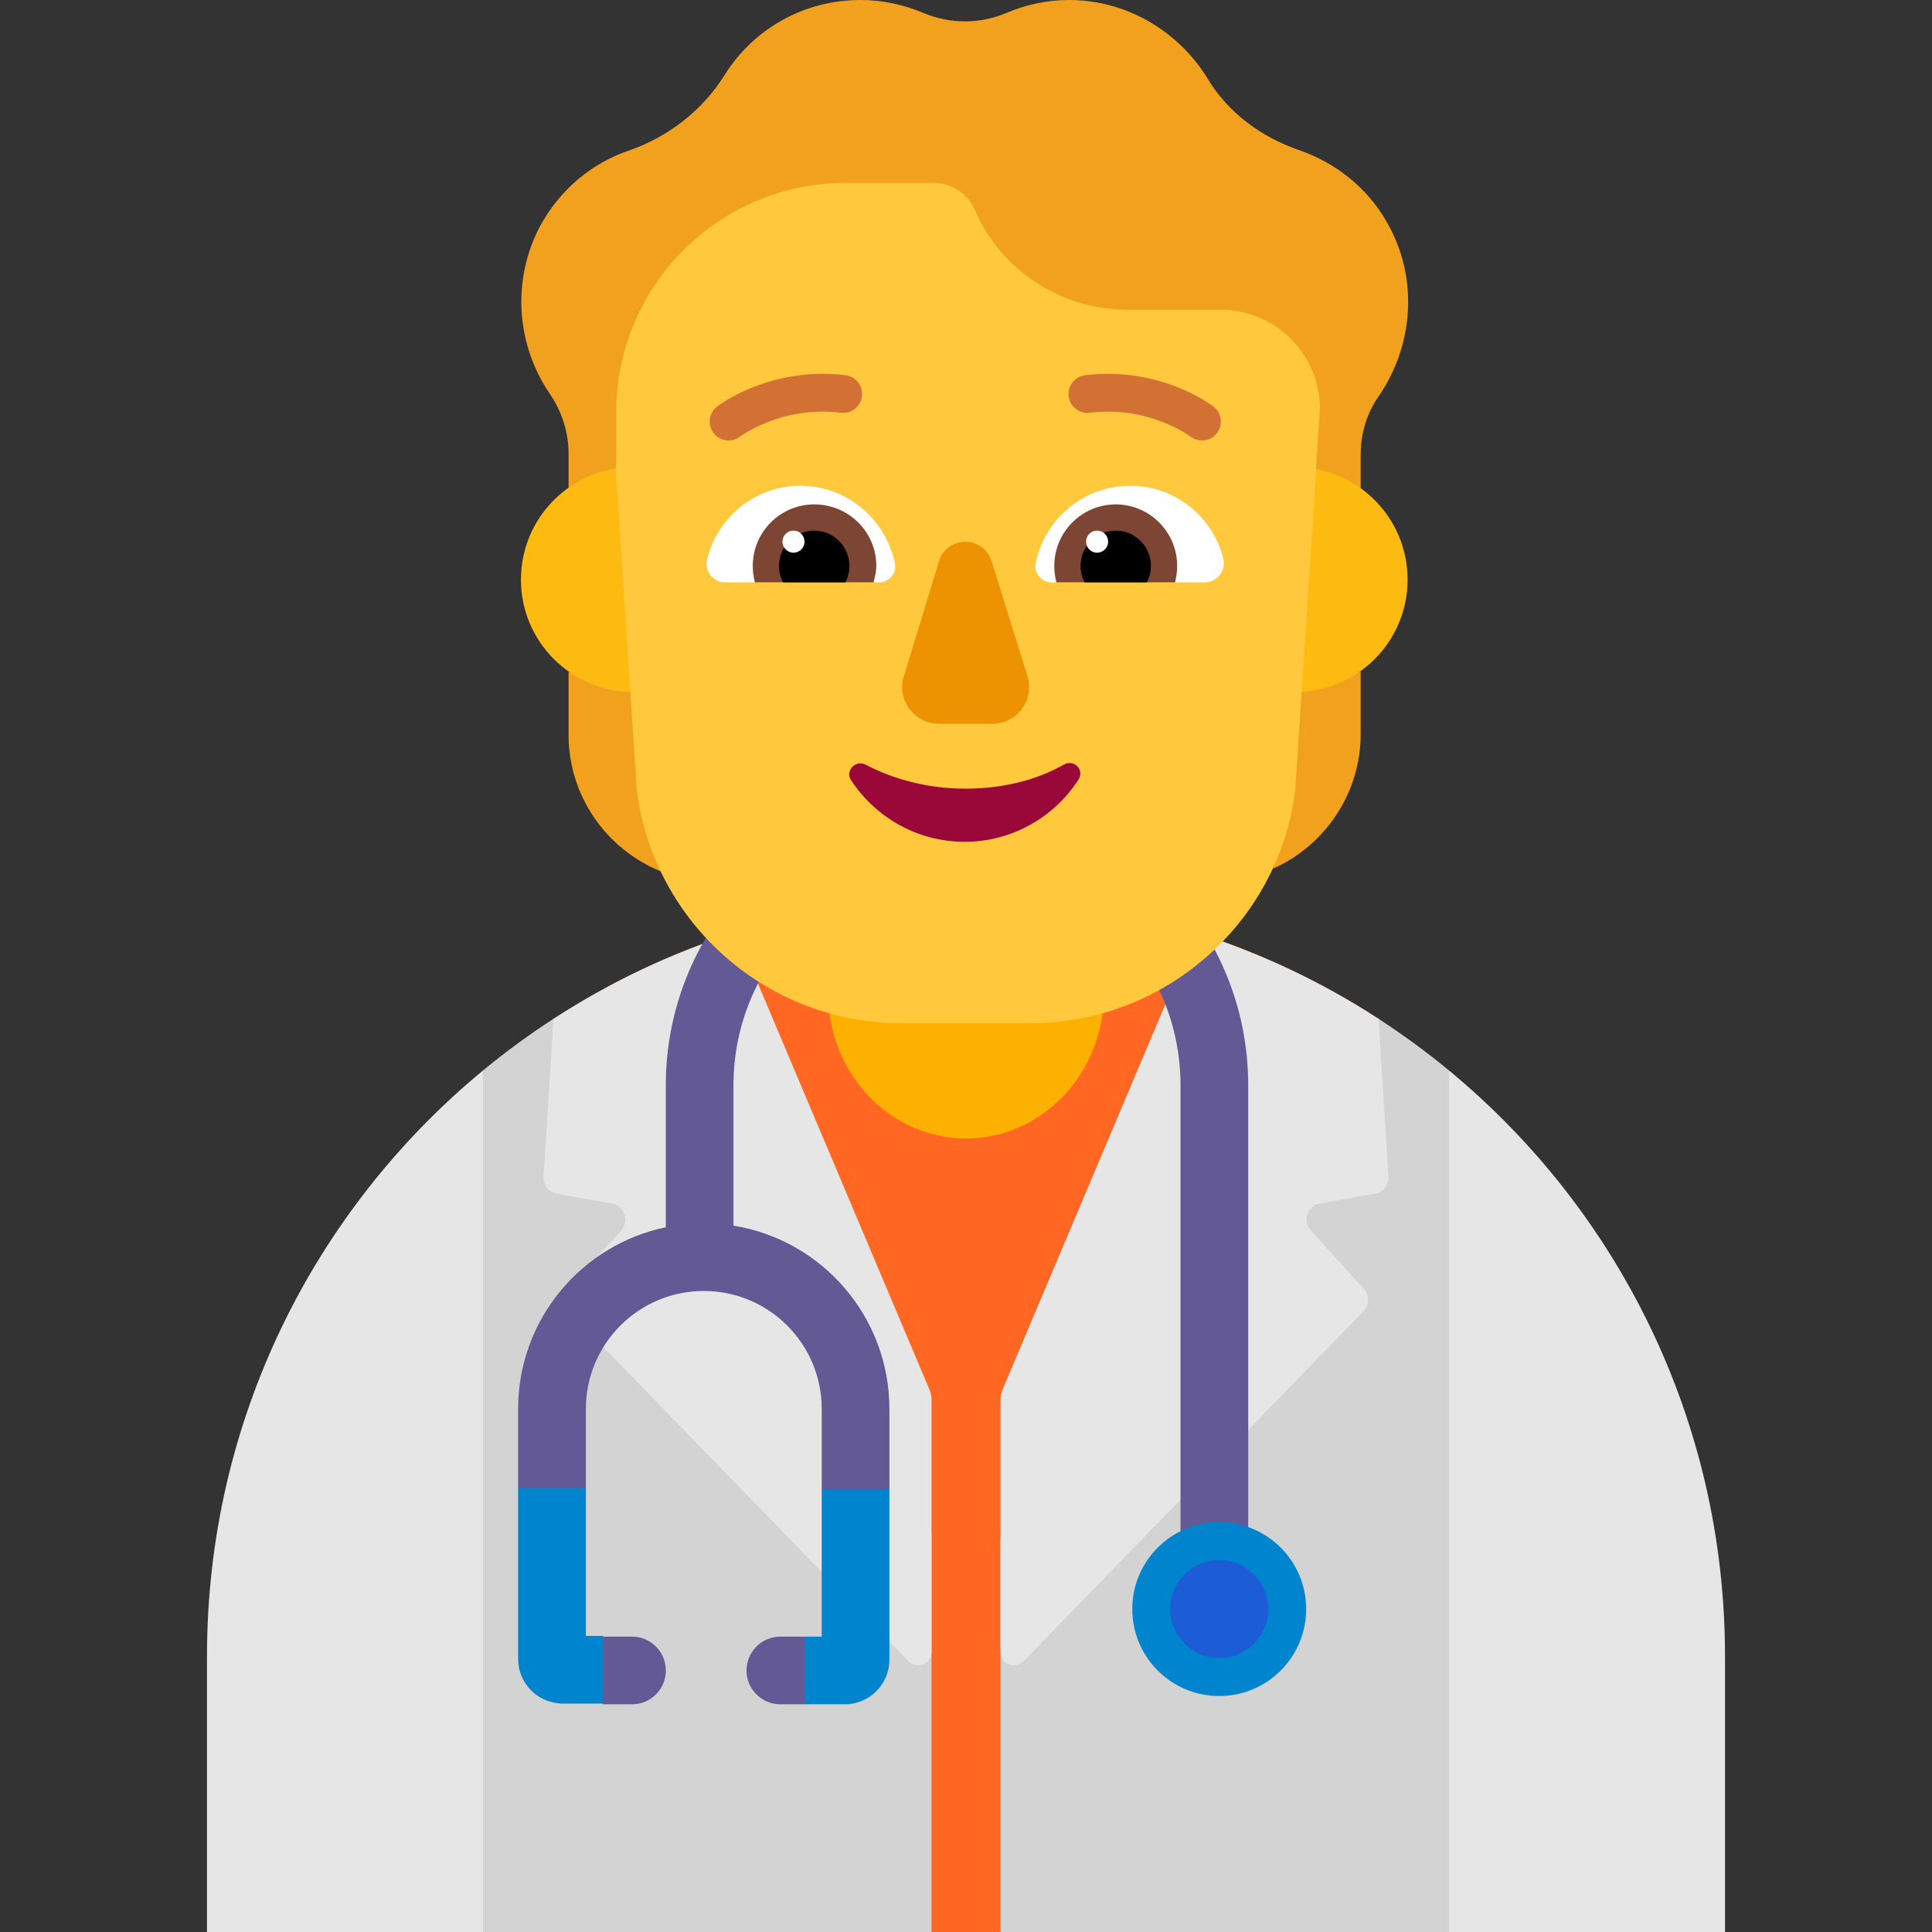 <svg viewBox="2 2 28 28" xmlns="http://www.w3.org/2000/svg">
<rect x="2" y="2" width="28" height="28" fill="#333333" stroke="none"/>
<path d="M20.84 4.18C21.35 4.36 21.81 4.71 22.1 5.22C22.56 6.02 22.49 6.99 21.99 7.73C21.81 7.98 21.72 8.28 21.72 8.59V9.09C21.567 9.816 21.5 10.5 21.5 10.5C21.5 10.5 21.543 11.855 21.72 11.73V12.64C21.72 13.49 21.21 14.25 20.45 14.59C20.536 14.407 20.32 13.922 20.111 13.45C19.932 13.047 19.757 12.654 19.78 12.47L19.84 11.511C17.755 12.984 14.431 13.723 12.218 12.166L12.24 12.48C12.263 12.667 12.092 13.055 11.916 13.457C11.706 13.936 11.487 14.434 11.58 14.63C10.77 14.3 10.24 13.52 10.24 12.65V11.74C10.388 11.843 11 10.5 11 10.5C11 10.5 10.447 9.878 10.24 9.07V8.57C10.24 8.26 10.14 7.96 9.97 7.71C9.49 7.01 9.41 6.08 9.82 5.29C10.11 4.75 10.58 4.36 11.12 4.18C11.69 3.98 12.18 3.6 12.5 3.09C12.91 2.43 13.64 2 14.47 2C14.8 2 15.1 2.07 15.39 2.19C15.77 2.35 16.2 2.35 16.58 2.19C16.86 2.07 17.17 2 17.49 2C18.33 2 19.07 2.45 19.49 3.12C19.79 3.63 20.28 3.99 20.84 4.18Z" fill="#F1A11E"/>
<path d="M16 16L10.028 16.761C9.671 16.992 9.327 17.244 9 17.514L8 24L9 30H15.5L16 29.5L16.5 30H23L24 24L23 17.514C22.672 17.243 22.327 16.991 21.968 16.758L16 16Z" fill="#D3D3D3"/>
<path d="M15.5 30H16.5V24.33L21.834 16.673C20.143 15.613 18.143 15 16 15C14.113 15 12.337 15.475 10.785 16.312L15.5 24.2V30Z" fill="#FF6723"/>
<path d="M10.871 19.443L10.071 19.3C9.949 19.28 9.868 19.167 9.879 19.045L10.021 16.765C10.836 16.236 11.726 15.812 12.671 15.513L15.48 22.162L15.485 22.182C15.493 22.213 15.5 22.24 15.5 22.274V25.943C15.5 26.117 15.287 26.198 15.166 26.076L10.243 21.007C10.152 20.915 10.152 20.772 10.233 20.68L11.003 19.832C11.124 19.699 11.053 19.474 10.871 19.443Z" fill="#E6E6E6"/>
<path d="M19.329 15.513L16.52 22.162L16.515 22.182C16.507 22.213 16.5 22.24 16.5 22.274V25.943C16.5 26.117 16.713 26.198 16.834 26.076L21.757 21.007C21.848 20.915 21.848 20.772 21.767 20.68L20.997 19.832C20.876 19.699 20.947 19.474 21.129 19.443L21.929 19.3C22.051 19.28 22.132 19.168 22.122 19.045L21.979 16.765C21.164 16.236 20.274 15.812 19.329 15.513Z" fill="#E6E6E6"/>
<path d="M23 17.514V30H27V26C27 22.584 25.443 19.532 23 17.514Z" fill="#E6E6E6"/>
<path d="M9 30V17.514C6.557 19.532 5 22.584 5 26V30H9Z" fill="#E6E6E6"/>
<path d="M16 18.5C14.895 18.5 14 17.555 14 16.388V15H18V16.388C18 17.555 17.105 18.5 16 18.5Z" fill="#FCB100"/>
<path d="M15.87 14.491C14.081 14.491 12.63 15.941 12.63 17.73V19.763C13.916 19.97 14.89 21.086 14.89 22.42V23.58L14.5 24L13.909 23.58L13.909 22.42C13.909 21.479 13.148 20.71 12.2 20.71C11.259 20.71 10.491 21.472 10.491 22.42V23.57L10 24L9.509 23.57V22.42C9.509 21.118 10.431 20.039 11.649 19.786V17.73C11.649 15.399 13.539 13.509 15.87 13.509C18.201 13.509 20.09 15.399 20.09 17.73V24.85H19.109V17.73C19.109 15.941 17.659 14.491 15.87 14.491Z" fill="#635994"/>
<path d="M10.731 26.7H11.16C11.431 26.7 11.65 26.481 11.65 26.21C11.65 25.939 11.431 25.719 11.16 25.719H10.74L10.354 26.21L10.74 26.691L10.731 26.7Z" fill="#635994"/>
<path d="M13.66 25.719H13.31C13.039 25.719 12.819 25.939 12.819 26.21C12.819 26.481 13.039 26.7 13.31 26.7H13.66L13.909 26.21L13.66 25.719Z" fill="#635994"/>
<path d="M9.509 26.04V23.57H10.491V25.709H10.74V26.69H10.16C9.799 26.69 9.509 26.401 9.509 26.04Z" fill="#0084CE"/>
<path d="M14.89 23.58V26.05C14.89 26.411 14.601 26.7 14.24 26.7H13.66V25.719H13.909V23.58H14.89Z" fill="#0084CE"/>
<path d="M20.93 25.32C20.93 26.016 20.366 26.58 19.67 26.58C18.974 26.58 18.41 26.016 18.41 25.32C18.41 24.624 18.974 24.06 19.67 24.06C20.366 24.06 20.93 24.624 20.93 25.32Z" fill="#0084CE"/>
<path d="M19.67 26.03C20.062 26.03 20.38 25.712 20.38 25.32C20.38 24.928 20.062 24.61 19.67 24.61C19.278 24.61 18.96 24.928 18.96 25.32C18.96 25.712 19.278 26.03 19.67 26.03Z" fill="#1C5CD7"/>
<path d="M12.81 10.4C12.81 11.3 12.08 12.03 11.18 12.03C10.28 12.03 9.55 11.3 9.55 10.4C9.55 9.5 10.28 8.77 11.18 8.77C12.08 8.77 12.81 9.5 12.81 10.4Z" fill="#FDBB11"/>
<path d="M22.4 10.4C22.4 11.3 21.67 12.03 20.77 12.03C19.87 12.03 19.14 11.3 19.14 10.4C19.14 9.5 19.87 8.77 20.77 8.77C21.67 8.77 22.4 9.5 22.4 10.4Z" fill="#FDBB11"/>
<path d="M10.924 8.791L10.93 8.79V7.98C10.93 6.14 12.42 4.65 14.26 4.65H15.53C15.8 4.65 16.04 4.81 16.14 5.07C16.53 5.94 17.4 6.49 18.35 6.49H19.75C20.51 6.52 21.12 7.14 21.13 7.91L21.07 8.81L21.075 8.81L20.77 13.47C20.52 15.39 18.87 16.83 16.93 16.83H15.07C13.13 16.83 11.49 15.4 11.23 13.47L10.924 8.791Z" fill="#FFC83D"/>
<path d="M12.392 7.893C12.272 7.986 12.251 8.158 12.344 8.278C12.436 8.397 12.608 8.419 12.728 8.326L12.73 8.325C12.733 8.323 12.738 8.319 12.746 8.313C12.762 8.302 12.787 8.286 12.821 8.265C12.888 8.225 12.989 8.171 13.119 8.12C13.379 8.017 13.747 7.928 14.187 7.982C14.337 8 14.474 7.893 14.492 7.743C14.51 7.593 14.403 7.456 14.253 7.438C13.702 7.371 13.241 7.483 12.918 7.61C12.757 7.674 12.628 7.742 12.539 7.795C12.495 7.822 12.46 7.845 12.435 7.862C12.423 7.871 12.413 7.878 12.406 7.883L12.397 7.89L12.394 7.892L12.393 7.893L12.392 7.893Z" fill="#D37034"/>
<path d="M19.636 8.278C19.729 8.158 19.707 7.986 19.588 7.893L19.44 7.795C19.351 7.742 19.223 7.674 19.062 7.61C18.739 7.483 18.277 7.371 17.727 7.438C17.577 7.456 17.47 7.593 17.488 7.743C17.506 7.893 17.643 8 17.793 7.982C18.232 7.928 18.601 8.017 18.86 8.12C18.99 8.171 19.091 8.225 19.159 8.265L19.25 8.325L19.252 8.326C19.372 8.419 19.544 8.397 19.636 8.278Z" fill="#D37034"/>
<path d="M12.25 10.1C12.4 9.49 12.95 9.04 13.6 9.04C14.28 9.04 14.84 9.53 14.97 10.17C15 10.31 14.88 10.44 14.74 10.44H12.51C12.33 10.44 12.2 10.27 12.25 10.1Z" fill="white"/>
<path d="M19.73 10.1C19.58 9.49 19.03 9.04 18.38 9.04C17.7 9.04 17.13 9.53 17.01 10.17C16.98 10.31 17.1 10.44 17.24 10.44H19.46C19.64 10.44 19.77 10.27 19.73 10.1Z" fill="white"/>
<path d="M12.91 10.2C12.91 9.71 13.31 9.31 13.8 9.31C14.3 9.31 14.7 9.71 14.7 10.2C14.7 10.282 14.683 10.347 14.665 10.418C14.664 10.425 14.662 10.433 14.66 10.44H12.94C12.92 10.36 12.91 10.28 12.91 10.2Z" fill="#7D4533"/>
<path d="M19.06 10.2C19.06 9.71 18.66 9.31 18.17 9.31C17.68 9.31 17.28 9.71 17.28 10.2C17.28 10.29 17.29 10.36 17.31 10.44H19.03C19.05 10.36 19.06 10.28 19.06 10.2Z" fill="#7D4533"/>
<path d="M13.8 9.69C14.08 9.69 14.31 9.92 14.31 10.2C14.31 10.29 14.29 10.37 14.25 10.44H13.35C13.31 10.37 13.29 10.29 13.29 10.2C13.29 9.92 13.52 9.69 13.8 9.69Z" fill="black"/>
<path d="M18.17 9.69C17.89 9.69 17.66 9.92 17.66 10.2C17.66 10.29 17.68 10.37 17.72 10.44H18.62C18.66 10.37 18.68 10.29 18.68 10.2C18.68 9.92 18.45 9.69 18.17 9.69Z" fill="black"/>
<path d="M13.66 9.85C13.66 9.938 13.588 10.01 13.5 10.01C13.412 10.01 13.34 9.938 13.34 9.85C13.34 9.762 13.412 9.69 13.5 9.69C13.588 9.69 13.66 9.762 13.66 9.85Z" fill="white"/>
<path d="M18.06 9.85C18.06 9.938 17.988 10.01 17.9 10.01C17.811 10.01 17.74 9.938 17.74 9.85C17.74 9.762 17.811 9.69 17.9 9.69C17.988 9.69 18.06 9.762 18.06 9.85Z" fill="white"/>
<path d="M15.61 10.13L15.1 11.8C14.99 12.14 15.25 12.49 15.61 12.49H16.38C16.74 12.49 17 12.14 16.89 11.8L16.37 10.13C16.25 9.76 15.73 9.76 15.61 10.13Z" fill="#ED9200"/>
<path d="M15.99 13.43C15.46 13.43 14.96 13.3 14.54 13.08C14.4 13.01 14.25 13.17 14.33 13.3C14.68 13.84 15.29 14.2 15.98 14.2C16.67 14.2 17.28 13.84 17.63 13.3C17.72 13.16 17.57 13 17.42 13.08C17.02 13.31 16.52 13.43 15.99 13.43Z" fill="#990839"/>
</svg>
